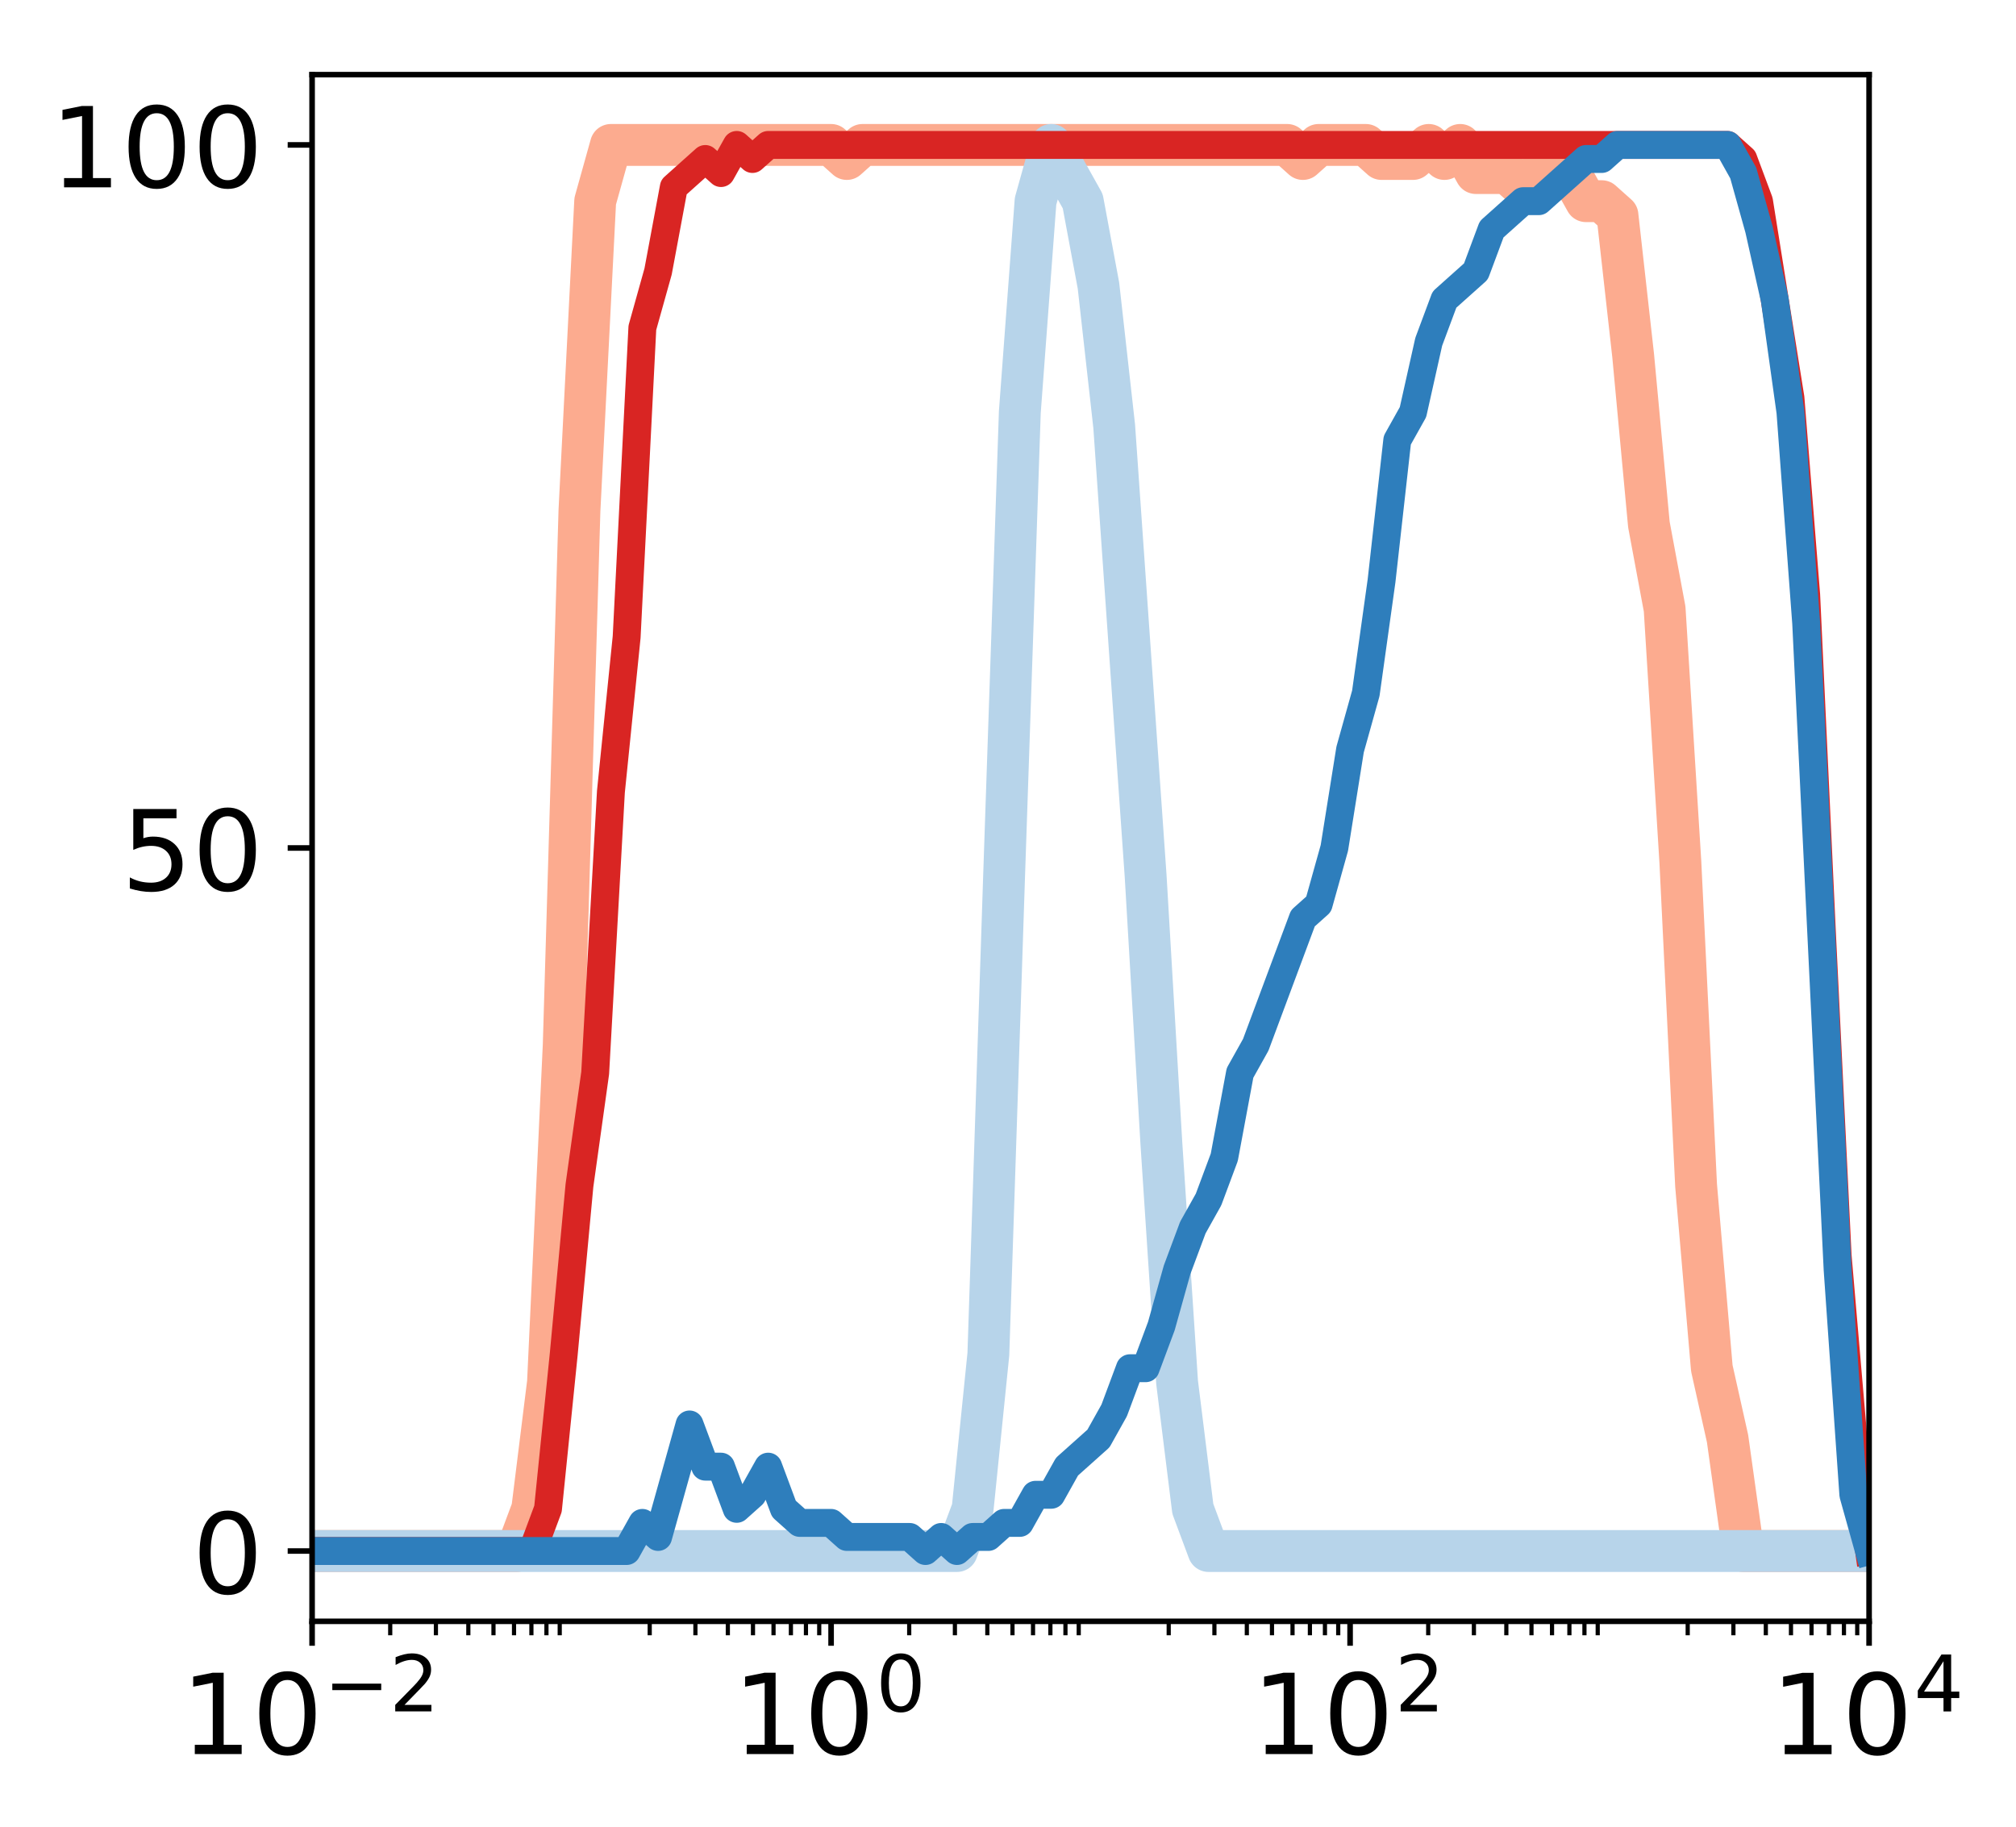<?xml version="1.0" encoding="utf-8" standalone="no"?>
<!DOCTYPE svg PUBLIC "-//W3C//DTD SVG 1.1//EN"
  "http://www.w3.org/Graphics/SVG/1.1/DTD/svg11.dtd">
<!-- Created with matplotlib (http://matplotlib.org/) -->
<svg height="262pt" version="1.1" viewBox="0 0 289 262" width="289pt" xmlns="http://www.w3.org/2000/svg" xmlns:xlink="http://www.w3.org/1999/xlink">
 <defs>
  <style type="text/css">
*{stroke-linecap:butt;stroke-linejoin:round;}
  </style>
 </defs>
 <g id="figure_1">
  <g id="patch_1">
   <path d="M 0 262.145 
L 289.22 262.145 
L 289.22 0 
L 0 0 
z
" style="fill:#ffffff;"/>
  </g>
  <g id="axes_1">
   <g id="patch_2">
    <path d="M 44.74 232.46 
L 267.94 232.46 
L 267.94 10.7 
L 44.74 10.7 
z
" style="fill:#ffffff;"/>
   </g>
   <g id="line2d_1">
    <path clip-path="url(#p52c66eb6e3)" d="M 44.74 222.38 
L 46.995 222.38 
L 49.249 222.38 
L 51.504 222.38 
L 53.758 222.38 
L 56.013 222.38 
L 58.267 222.38 
L 60.522 222.38 
L 62.776 222.38 
L 65.031 222.38 
L 67.285 222.38 
L 69.54 222.38 
L 71.795 222.38 
L 74.049 222.38 
L 76.304 216.332 
L 78.558 198.188 
L 80.813 149.804 
L 83.067 73.196 
L 85.322 28.844 
L 87.576 20.78 
L 89.831 20.78 
L 92.085 20.78 
L 94.34 20.78 
L 96.595 20.78 
L 98.849 20.78 
L 101.104 20.78 
L 103.358 20.78 
L 105.613 20.78 
L 107.867 20.78 
L 110.122 20.78 
L 112.376 20.78 
L 114.631 20.78 
L 116.885 20.78 
L 119.14 20.78 
L 121.395 22.796 
L 123.649 20.78 
L 125.904 20.78 
L 128.158 20.78 
L 130.413 20.78 
L 132.667 20.78 
L 134.922 20.78 
L 137.176 20.78 
L 139.431 20.78 
L 141.685 20.78 
L 143.94 20.78 
L 146.195 20.78 
L 148.449 20.78 
L 150.704 20.78 
L 152.958 20.78 
L 155.213 20.78 
L 157.467 20.78 
L 159.722 20.78 
L 161.976 20.78 
L 164.231 20.78 
L 166.485 20.78 
L 168.74 20.78 
L 170.995 20.78 
L 173.249 20.78 
L 175.504 20.78 
L 177.758 20.78 
L 180.013 20.78 
L 182.267 20.78 
L 184.522 20.78 
L 186.776 22.796 
L 189.031 20.78 
L 191.285 20.78 
L 193.54 20.78 
L 195.795 20.78 
L 198.049 22.796 
L 200.304 22.796 
L 202.558 22.796 
L 204.813 20.78 
L 207.067 22.796 
L 209.322 20.78 
L 211.576 24.812 
L 213.831 24.812 
L 216.085 24.812 
L 218.34 26.828 
L 220.595 24.812 
L 222.849 24.812 
L 225.104 24.812 
L 227.358 28.844 
L 229.613 28.844 
L 231.867 30.86 
L 234.122 51.02 
L 236.376 75.212 
L 238.631 87.308 
L 240.885 123.596 
L 243.14 169.964 
L 245.395 196.172 
L 247.649 206.252 
L 249.904 222.38 
L 252.158 222.38 
L 254.413 222.38 
L 256.667 222.38 
L 258.922 222.38 
L 261.176 222.38 
L 263.431 222.38 
L 265.685 222.38 
L 267.94 222.38 
" style="fill:none;stroke:#fcab8f;stroke-linecap:square;stroke-width:6;"/>
   </g>
   <g id="line2d_2">
    <path clip-path="url(#p52c66eb6e3)" d="M 44.74 222.38 
L 46.995 222.38 
L 49.249 222.38 
L 51.504 222.38 
L 53.758 222.38 
L 56.013 222.38 
L 58.267 222.38 
L 60.522 222.38 
L 62.776 222.38 
L 65.031 222.38 
L 67.285 222.38 
L 69.54 222.38 
L 71.795 222.38 
L 74.049 222.38 
L 76.304 222.38 
L 78.558 222.38 
L 80.813 222.38 
L 83.067 222.38 
L 85.322 222.38 
L 87.576 222.38 
L 89.831 222.38 
L 92.085 222.38 
L 94.34 222.38 
L 96.595 222.38 
L 98.849 222.38 
L 101.104 222.38 
L 103.358 222.38 
L 105.613 222.38 
L 107.867 222.38 
L 110.122 222.38 
L 112.376 222.38 
L 114.631 222.38 
L 116.885 222.38 
L 119.14 222.38 
L 121.395 222.38 
L 123.649 222.38 
L 125.904 222.38 
L 128.158 222.38 
L 130.413 222.38 
L 132.667 222.38 
L 134.922 222.38 
L 137.176 222.38 
L 139.431 216.332 
L 141.685 194.156 
L 143.94 125.612 
L 146.195 59.084 
L 148.449 28.844 
L 150.704 20.78 
L 152.958 24.812 
L 155.213 28.844 
L 157.467 40.94 
L 159.722 61.1 
L 161.976 93.356 
L 164.231 125.612 
L 166.485 163.916 
L 168.74 198.188 
L 170.995 216.332 
L 173.249 222.38 
L 175.504 222.38 
L 177.758 222.38 
L 180.013 222.38 
L 182.267 222.38 
L 184.522 222.38 
L 186.776 222.38 
L 189.031 222.38 
L 191.285 222.38 
L 193.54 222.38 
L 195.795 222.38 
L 198.049 222.38 
L 200.304 222.38 
L 202.558 222.38 
L 204.813 222.38 
L 207.067 222.38 
L 209.322 222.38 
L 211.576 222.38 
L 213.831 222.38 
L 216.085 222.38 
L 218.34 222.38 
L 220.595 222.38 
L 222.849 222.38 
L 225.104 222.38 
L 227.358 222.38 
L 229.613 222.38 
L 231.867 222.38 
L 234.122 222.38 
L 236.376 222.38 
L 238.631 222.38 
L 240.885 222.38 
L 243.14 222.38 
L 245.395 222.38 
L 247.649 222.38 
L 249.904 222.38 
L 252.158 222.38 
L 254.413 222.38 
L 256.667 222.38 
L 258.922 222.38 
L 261.176 222.38 
L 263.431 222.38 
L 265.685 222.38 
L 267.94 222.38 
" style="fill:none;stroke:#b7d4ea;stroke-linecap:square;stroke-width:6;"/>
   </g>
   <g id="matplotlib.axis_1">
    <g id="xtick_1">
     <g id="line2d_3">
      <defs>
       <path d="M 0 0 
L 0 3.5 
" id="m113b9b7c29" style="stroke:#000000;stroke-width:0.8;"/>
      </defs>
      <g>
       <use style="stroke:#000000;stroke-width:0.8;" x="44.74" xlink:href="#m113b9b7c29" y="232.46"/>
      </g>
     </g>
     <g id="text_1">
      <!-- $\mathdefault{10^{-2}}$ -->
      <defs>
       <path d="M 12.406 8.297 
L 28.516 8.297 
L 28.516 63.922 
L 10.984 60.406 
L 10.984 69.391 
L 28.422 72.906 
L 38.281 72.906 
L 38.281 8.297 
L 54.391 8.297 
L 54.391 0 
L 12.406 0 
z
" id="DejaVuSans-31"/>
       <path d="M 31.781 66.406 
Q 24.172 66.406 20.328 58.906 
Q 16.5 51.422 16.5 36.375 
Q 16.5 21.391 20.328 13.891 
Q 24.172 6.391 31.781 6.391 
Q 39.453 6.391 43.281 13.891 
Q 47.125 21.391 47.125 36.375 
Q 47.125 51.422 43.281 58.906 
Q 39.453 66.406 31.781 66.406 
z
M 31.781 74.219 
Q 44.047 74.219 50.516 64.516 
Q 56.984 54.828 56.984 36.375 
Q 56.984 17.969 50.516 8.266 
Q 44.047 -1.422 31.781 -1.422 
Q 19.531 -1.422 13.062 8.266 
Q 6.594 17.969 6.594 36.375 
Q 6.594 54.828 13.062 64.516 
Q 19.531 74.219 31.781 74.219 
z
" id="DejaVuSans-30"/>
       <path d="M 10.594 35.5 
L 73.188 35.5 
L 73.188 27.203 
L 10.594 27.203 
z
" id="DejaVuSans-2212"/>
       <path d="M 19.188 8.297 
L 53.609 8.297 
L 53.609 0 
L 7.328 0 
L 7.328 8.297 
Q 12.938 14.109 22.625 23.891 
Q 32.328 33.688 34.812 36.531 
Q 39.547 41.844 41.422 45.531 
Q 43.312 49.219 43.312 52.781 
Q 43.312 58.594 39.234 62.25 
Q 35.156 65.922 28.609 65.922 
Q 23.969 65.922 18.812 64.312 
Q 13.672 62.703 7.812 59.422 
L 7.812 69.391 
Q 13.766 71.781 18.938 73 
Q 24.125 74.219 28.422 74.219 
Q 39.75 74.219 46.484 68.547 
Q 53.219 62.891 53.219 53.422 
Q 53.219 48.922 51.531 44.891 
Q 49.859 40.875 45.406 35.406 
Q 44.188 33.984 37.641 27.219 
Q 31.109 20.453 19.188 8.297 
z
" id="DejaVuSans-32"/>
      </defs>
      <g transform="translate(25.94 251.618)scale(0.16 -0.16)">
       <use transform="translate(0 0.766)" xlink:href="#DejaVuSans-31"/>
       <use transform="translate(63.623 0.766)" xlink:href="#DejaVuSans-30"/>
       <use transform="translate(128.203 39.047)scale(0.7)" xlink:href="#DejaVuSans-2212"/>
       <use transform="translate(186.855 39.047)scale(0.7)" xlink:href="#DejaVuSans-32"/>
      </g>
     </g>
    </g>
    <g id="xtick_2">
     <g id="line2d_4">
      <g>
       <use style="stroke:#000000;stroke-width:0.8;" x="119.14" xlink:href="#m113b9b7c29" y="232.46"/>
      </g>
     </g>
     <g id="text_2">
      <!-- $\mathdefault{10^{0}}$ -->
      <g transform="translate(105.06 251.618)scale(0.16 -0.16)">
       <use transform="translate(0 0.766)" xlink:href="#DejaVuSans-31"/>
       <use transform="translate(63.623 0.766)" xlink:href="#DejaVuSans-30"/>
       <use transform="translate(128.203 39.047)scale(0.7)" xlink:href="#DejaVuSans-30"/>
      </g>
     </g>
    </g>
    <g id="xtick_3">
     <g id="line2d_5">
      <g>
       <use style="stroke:#000000;stroke-width:0.8;" x="193.54" xlink:href="#m113b9b7c29" y="232.46"/>
      </g>
     </g>
     <g id="text_3">
      <!-- $\mathdefault{10^{2}}$ -->
      <g transform="translate(179.46 251.618)scale(0.16 -0.16)">
       <use transform="translate(0 0.766)" xlink:href="#DejaVuSans-31"/>
       <use transform="translate(63.623 0.766)" xlink:href="#DejaVuSans-30"/>
       <use transform="translate(128.203 39.047)scale(0.7)" xlink:href="#DejaVuSans-32"/>
      </g>
     </g>
    </g>
    <g id="xtick_4">
     <g id="line2d_6">
      <g>
       <use style="stroke:#000000;stroke-width:0.8;" x="267.94" xlink:href="#m113b9b7c29" y="232.46"/>
      </g>
     </g>
     <g id="text_4">
      <!-- $\mathdefault{10^{4}}$ -->
      <defs>
       <path d="M 37.797 64.312 
L 12.891 25.391 
L 37.797 25.391 
z
M 35.203 72.906 
L 47.609 72.906 
L 47.609 25.391 
L 58.016 25.391 
L 58.016 17.188 
L 47.609 17.188 
L 47.609 0 
L 37.797 0 
L 37.797 17.188 
L 4.891 17.188 
L 4.891 26.703 
z
" id="DejaVuSans-34"/>
      </defs>
      <g transform="translate(253.86 251.618)scale(0.16 -0.16)">
       <use transform="translate(0 0.684)" xlink:href="#DejaVuSans-31"/>
       <use transform="translate(63.623 0.684)" xlink:href="#DejaVuSans-30"/>
       <use transform="translate(128.203 38.966)scale(0.7)" xlink:href="#DejaVuSans-34"/>
      </g>
     </g>
    </g>
    <g id="xtick_5">
     <g id="line2d_7">
      <defs>
       <path d="M 0 0 
L 0 2 
" id="mbf4014ec46" style="stroke:#000000;stroke-width:0.6;"/>
      </defs>
      <g>
       <use style="stroke:#000000;stroke-width:0.6;" x="55.938" xlink:href="#mbf4014ec46" y="232.46"/>
      </g>
     </g>
    </g>
    <g id="xtick_6">
     <g id="line2d_8">
      <g>
       <use style="stroke:#000000;stroke-width:0.6;" x="62.489" xlink:href="#mbf4014ec46" y="232.46"/>
      </g>
     </g>
    </g>
    <g id="xtick_7">
     <g id="line2d_9">
      <g>
       <use style="stroke:#000000;stroke-width:0.6;" x="67.137" xlink:href="#mbf4014ec46" y="232.46"/>
      </g>
     </g>
    </g>
    <g id="xtick_8">
     <g id="line2d_10">
      <g>
       <use style="stroke:#000000;stroke-width:0.6;" x="70.742" xlink:href="#mbf4014ec46" y="232.46"/>
      </g>
     </g>
    </g>
    <g id="xtick_9">
     <g id="line2d_11">
      <g>
       <use style="stroke:#000000;stroke-width:0.6;" x="73.687" xlink:href="#mbf4014ec46" y="232.46"/>
      </g>
     </g>
    </g>
    <g id="xtick_10">
     <g id="line2d_12">
      <g>
       <use style="stroke:#000000;stroke-width:0.6;" x="76.178" xlink:href="#mbf4014ec46" y="232.46"/>
      </g>
     </g>
    </g>
    <g id="xtick_11">
     <g id="line2d_13">
      <g>
       <use style="stroke:#000000;stroke-width:0.6;" x="78.335" xlink:href="#mbf4014ec46" y="232.46"/>
      </g>
     </g>
    </g>
    <g id="xtick_12">
     <g id="line2d_14">
      <g>
       <use style="stroke:#000000;stroke-width:0.6;" x="80.238" xlink:href="#mbf4014ec46" y="232.46"/>
      </g>
     </g>
    </g>
    <g id="xtick_13">
     <g id="line2d_15">
      <g>
       <use style="stroke:#000000;stroke-width:0.6;" x="93.138" xlink:href="#mbf4014ec46" y="232.46"/>
      </g>
     </g>
    </g>
    <g id="xtick_14">
     <g id="line2d_16">
      <g>
       <use style="stroke:#000000;stroke-width:0.6;" x="99.689" xlink:href="#mbf4014ec46" y="232.46"/>
      </g>
     </g>
    </g>
    <g id="xtick_15">
     <g id="line2d_17">
      <g>
       <use style="stroke:#000000;stroke-width:0.6;" x="104.337" xlink:href="#mbf4014ec46" y="232.46"/>
      </g>
     </g>
    </g>
    <g id="xtick_16">
     <g id="line2d_18">
      <g>
       <use style="stroke:#000000;stroke-width:0.6;" x="107.942" xlink:href="#mbf4014ec46" y="232.46"/>
      </g>
     </g>
    </g>
    <g id="xtick_17">
     <g id="line2d_19">
      <g>
       <use style="stroke:#000000;stroke-width:0.6;" x="110.887" xlink:href="#mbf4014ec46" y="232.46"/>
      </g>
     </g>
    </g>
    <g id="xtick_18">
     <g id="line2d_20">
      <g>
       <use style="stroke:#000000;stroke-width:0.6;" x="113.378" xlink:href="#mbf4014ec46" y="232.46"/>
      </g>
     </g>
    </g>
    <g id="xtick_19">
     <g id="line2d_21">
      <g>
       <use style="stroke:#000000;stroke-width:0.6;" x="115.535" xlink:href="#mbf4014ec46" y="232.46"/>
      </g>
     </g>
    </g>
    <g id="xtick_20">
     <g id="line2d_22">
      <g>
       <use style="stroke:#000000;stroke-width:0.6;" x="117.438" xlink:href="#mbf4014ec46" y="232.46"/>
      </g>
     </g>
    </g>
    <g id="xtick_21">
     <g id="line2d_23">
      <g>
       <use style="stroke:#000000;stroke-width:0.6;" x="130.338" xlink:href="#mbf4014ec46" y="232.46"/>
      </g>
     </g>
    </g>
    <g id="xtick_22">
     <g id="line2d_24">
      <g>
       <use style="stroke:#000000;stroke-width:0.6;" x="136.889" xlink:href="#mbf4014ec46" y="232.46"/>
      </g>
     </g>
    </g>
    <g id="xtick_23">
     <g id="line2d_25">
      <g>
       <use style="stroke:#000000;stroke-width:0.6;" x="141.537" xlink:href="#mbf4014ec46" y="232.46"/>
      </g>
     </g>
    </g>
    <g id="xtick_24">
     <g id="line2d_26">
      <g>
       <use style="stroke:#000000;stroke-width:0.6;" x="145.142" xlink:href="#mbf4014ec46" y="232.46"/>
      </g>
     </g>
    </g>
    <g id="xtick_25">
     <g id="line2d_27">
      <g>
       <use style="stroke:#000000;stroke-width:0.6;" x="148.087" xlink:href="#mbf4014ec46" y="232.46"/>
      </g>
     </g>
    </g>
    <g id="xtick_26">
     <g id="line2d_28">
      <g>
       <use style="stroke:#000000;stroke-width:0.6;" x="150.578" xlink:href="#mbf4014ec46" y="232.46"/>
      </g>
     </g>
    </g>
    <g id="xtick_27">
     <g id="line2d_29">
      <g>
       <use style="stroke:#000000;stroke-width:0.6;" x="152.735" xlink:href="#mbf4014ec46" y="232.46"/>
      </g>
     </g>
    </g>
    <g id="xtick_28">
     <g id="line2d_30">
      <g>
       <use style="stroke:#000000;stroke-width:0.6;" x="154.638" xlink:href="#mbf4014ec46" y="232.46"/>
      </g>
     </g>
    </g>
    <g id="xtick_29">
     <g id="line2d_31">
      <g>
       <use style="stroke:#000000;stroke-width:0.6;" x="167.538" xlink:href="#mbf4014ec46" y="232.46"/>
      </g>
     </g>
    </g>
    <g id="xtick_30">
     <g id="line2d_32">
      <g>
       <use style="stroke:#000000;stroke-width:0.6;" x="174.089" xlink:href="#mbf4014ec46" y="232.46"/>
      </g>
     </g>
    </g>
    <g id="xtick_31">
     <g id="line2d_33">
      <g>
       <use style="stroke:#000000;stroke-width:0.6;" x="178.737" xlink:href="#mbf4014ec46" y="232.46"/>
      </g>
     </g>
    </g>
    <g id="xtick_32">
     <g id="line2d_34">
      <g>
       <use style="stroke:#000000;stroke-width:0.6;" x="182.342" xlink:href="#mbf4014ec46" y="232.46"/>
      </g>
     </g>
    </g>
    <g id="xtick_33">
     <g id="line2d_35">
      <g>
       <use style="stroke:#000000;stroke-width:0.6;" x="185.287" xlink:href="#mbf4014ec46" y="232.46"/>
      </g>
     </g>
    </g>
    <g id="xtick_34">
     <g id="line2d_36">
      <g>
       <use style="stroke:#000000;stroke-width:0.6;" x="187.778" xlink:href="#mbf4014ec46" y="232.46"/>
      </g>
     </g>
    </g>
    <g id="xtick_35">
     <g id="line2d_37">
      <g>
       <use style="stroke:#000000;stroke-width:0.6;" x="189.935" xlink:href="#mbf4014ec46" y="232.46"/>
      </g>
     </g>
    </g>
    <g id="xtick_36">
     <g id="line2d_38">
      <g>
       <use style="stroke:#000000;stroke-width:0.6;" x="191.838" xlink:href="#mbf4014ec46" y="232.46"/>
      </g>
     </g>
    </g>
    <g id="xtick_37">
     <g id="line2d_39">
      <g>
       <use style="stroke:#000000;stroke-width:0.6;" x="204.738" xlink:href="#mbf4014ec46" y="232.46"/>
      </g>
     </g>
    </g>
    <g id="xtick_38">
     <g id="line2d_40">
      <g>
       <use style="stroke:#000000;stroke-width:0.6;" x="211.289" xlink:href="#mbf4014ec46" y="232.46"/>
      </g>
     </g>
    </g>
    <g id="xtick_39">
     <g id="line2d_41">
      <g>
       <use style="stroke:#000000;stroke-width:0.6;" x="215.937" xlink:href="#mbf4014ec46" y="232.46"/>
      </g>
     </g>
    </g>
    <g id="xtick_40">
     <g id="line2d_42">
      <g>
       <use style="stroke:#000000;stroke-width:0.6;" x="219.542" xlink:href="#mbf4014ec46" y="232.46"/>
      </g>
     </g>
    </g>
    <g id="xtick_41">
     <g id="line2d_43">
      <g>
       <use style="stroke:#000000;stroke-width:0.6;" x="222.487" xlink:href="#mbf4014ec46" y="232.46"/>
      </g>
     </g>
    </g>
    <g id="xtick_42">
     <g id="line2d_44">
      <g>
       <use style="stroke:#000000;stroke-width:0.6;" x="224.978" xlink:href="#mbf4014ec46" y="232.46"/>
      </g>
     </g>
    </g>
    <g id="xtick_43">
     <g id="line2d_45">
      <g>
       <use style="stroke:#000000;stroke-width:0.6;" x="227.135" xlink:href="#mbf4014ec46" y="232.46"/>
      </g>
     </g>
    </g>
    <g id="xtick_44">
     <g id="line2d_46">
      <g>
       <use style="stroke:#000000;stroke-width:0.6;" x="229.038" xlink:href="#mbf4014ec46" y="232.46"/>
      </g>
     </g>
    </g>
    <g id="xtick_45">
     <g id="line2d_47">
      <g>
       <use style="stroke:#000000;stroke-width:0.6;" x="241.938" xlink:href="#mbf4014ec46" y="232.46"/>
      </g>
     </g>
    </g>
    <g id="xtick_46">
     <g id="line2d_48">
      <g>
       <use style="stroke:#000000;stroke-width:0.6;" x="248.489" xlink:href="#mbf4014ec46" y="232.46"/>
      </g>
     </g>
    </g>
    <g id="xtick_47">
     <g id="line2d_49">
      <g>
       <use style="stroke:#000000;stroke-width:0.6;" x="253.137" xlink:href="#mbf4014ec46" y="232.46"/>
      </g>
     </g>
    </g>
    <g id="xtick_48">
     <g id="line2d_50">
      <g>
       <use style="stroke:#000000;stroke-width:0.6;" x="256.742" xlink:href="#mbf4014ec46" y="232.46"/>
      </g>
     </g>
    </g>
    <g id="xtick_49">
     <g id="line2d_51">
      <g>
       <use style="stroke:#000000;stroke-width:0.6;" x="259.687" xlink:href="#mbf4014ec46" y="232.46"/>
      </g>
     </g>
    </g>
    <g id="xtick_50">
     <g id="line2d_52">
      <g>
       <use style="stroke:#000000;stroke-width:0.6;" x="262.178" xlink:href="#mbf4014ec46" y="232.46"/>
      </g>
     </g>
    </g>
    <g id="xtick_51">
     <g id="line2d_53">
      <g>
       <use style="stroke:#000000;stroke-width:0.6;" x="264.335" xlink:href="#mbf4014ec46" y="232.46"/>
      </g>
     </g>
    </g>
    <g id="xtick_52">
     <g id="line2d_54">
      <g>
       <use style="stroke:#000000;stroke-width:0.6;" x="266.238" xlink:href="#mbf4014ec46" y="232.46"/>
      </g>
     </g>
    </g>
   </g>
   <g id="matplotlib.axis_2">
    <g id="ytick_1">
     <g id="line2d_55">
      <defs>
       <path d="M 0 0 
L -3.5 0 
" id="m2d8d636d0d" style="stroke:#000000;stroke-width:0.8;"/>
      </defs>
      <g>
       <use style="stroke:#000000;stroke-width:0.8;" x="44.74" xlink:href="#m2d8d636d0d" y="222.38"/>
      </g>
     </g>
     <g id="text_5">
      <!-- 0 -->
      <g transform="translate(27.56 228.459)scale(0.16 -0.16)">
       <use xlink:href="#DejaVuSans-30"/>
      </g>
     </g>
    </g>
    <g id="ytick_2">
     <g id="line2d_56">
      <g>
       <use style="stroke:#000000;stroke-width:0.8;" x="44.74" xlink:href="#m2d8d636d0d" y="121.58"/>
      </g>
     </g>
     <g id="text_6">
      <!-- 50 -->
      <defs>
       <path d="M 10.797 72.906 
L 49.516 72.906 
L 49.516 64.594 
L 19.828 64.594 
L 19.828 46.734 
Q 21.969 47.469 24.109 47.828 
Q 26.266 48.188 28.422 48.188 
Q 40.625 48.188 47.75 41.5 
Q 54.891 34.812 54.891 23.391 
Q 54.891 11.625 47.562 5.094 
Q 40.234 -1.422 26.906 -1.422 
Q 22.312 -1.422 17.547 -0.641 
Q 12.797 0.141 7.719 1.703 
L 7.719 11.625 
Q 12.109 9.234 16.797 8.062 
Q 21.484 6.891 26.703 6.891 
Q 35.156 6.891 40.078 11.328 
Q 45.016 15.766 45.016 23.391 
Q 45.016 31 40.078 35.438 
Q 35.156 39.891 26.703 39.891 
Q 22.75 39.891 18.812 39.016 
Q 14.891 38.141 10.797 36.281 
z
" id="DejaVuSans-35"/>
      </defs>
      <g transform="translate(17.38 127.659)scale(0.16 -0.16)">
       <use xlink:href="#DejaVuSans-35"/>
       <use x="63.623" xlink:href="#DejaVuSans-30"/>
      </g>
     </g>
    </g>
    <g id="ytick_3">
     <g id="line2d_57">
      <g>
       <use style="stroke:#000000;stroke-width:0.8;" x="44.74" xlink:href="#m2d8d636d0d" y="20.78"/>
      </g>
     </g>
     <g id="text_7">
      <!-- 100 -->
      <g transform="translate(7.2 26.859)scale(0.16 -0.16)">
       <use xlink:href="#DejaVuSans-31"/>
       <use x="63.623" xlink:href="#DejaVuSans-30"/>
       <use x="127.246" xlink:href="#DejaVuSans-30"/>
      </g>
     </g>
    </g>
   </g>
   <g id="line2d_58">
    <path clip-path="url(#p52c66eb6e3)" d="M 44.74 222.38 
L 46.995 222.38 
L 49.249 222.38 
L 51.504 222.38 
L 53.758 222.38 
L 56.013 222.38 
L 58.267 222.38 
L 60.522 222.38 
L 62.776 222.38 
L 65.031 222.38 
L 67.285 222.38 
L 69.54 222.38 
L 71.795 222.38 
L 74.049 222.38 
L 76.304 222.38 
L 78.558 216.332 
L 80.813 194.156 
L 83.067 169.964 
L 85.322 153.836 
L 87.576 113.516 
L 89.831 91.34 
L 92.085 46.988 
L 94.34 38.924 
L 96.595 26.828 
L 98.849 24.812 
L 101.104 22.796 
L 103.358 24.812 
L 105.613 20.78 
L 107.867 22.796 
L 110.122 20.78 
L 112.376 20.78 
L 114.631 20.78 
L 116.885 20.78 
L 119.14 20.78 
L 121.395 20.78 
L 123.649 20.78 
L 125.904 20.78 
L 128.158 20.78 
L 130.413 20.78 
L 132.667 20.78 
L 134.922 20.78 
L 137.176 20.78 
L 139.431 20.78 
L 141.685 20.78 
L 143.94 20.78 
L 146.195 20.78 
L 148.449 20.78 
L 150.704 20.78 
L 152.958 20.78 
L 155.213 20.78 
L 157.467 20.78 
L 159.722 20.78 
L 161.976 20.78 
L 164.231 20.78 
L 166.485 20.78 
L 168.74 20.78 
L 170.995 20.78 
L 173.249 20.78 
L 175.504 20.78 
L 177.758 20.78 
L 180.013 20.78 
L 182.267 20.78 
L 184.522 20.78 
L 186.776 20.78 
L 189.031 20.78 
L 191.285 20.78 
L 193.54 20.78 
L 195.795 20.78 
L 198.049 20.78 
L 200.304 20.78 
L 202.558 20.78 
L 204.813 20.78 
L 207.067 20.78 
L 209.322 20.78 
L 211.576 20.78 
L 213.831 20.78 
L 216.085 20.78 
L 218.34 20.78 
L 220.595 20.78 
L 222.849 20.78 
L 225.104 20.78 
L 227.358 20.78 
L 229.613 20.78 
L 231.867 20.78 
L 234.122 20.78 
L 236.376 20.78 
L 238.631 20.78 
L 240.885 20.78 
L 243.14 20.78 
L 245.395 20.78 
L 247.649 20.78 
L 249.904 22.796 
L 252.158 28.844 
L 254.413 42.956 
L 256.667 57.068 
L 258.922 85.292 
L 261.176 133.676 
L 263.431 180.044 
L 265.685 206.252 
L 267.94 222.38 
" style="fill:none;stroke:#d92523;stroke-linecap:square;stroke-width:4;"/>
   </g>
   <g id="line2d_59">
    <path clip-path="url(#p52c66eb6e3)" d="M 44.74 222.38 
L 46.995 222.38 
L 49.249 222.38 
L 51.504 222.38 
L 53.758 222.38 
L 56.013 222.38 
L 58.267 222.38 
L 60.522 222.38 
L 62.776 222.38 
L 65.031 222.38 
L 67.285 222.38 
L 69.54 222.38 
L 71.795 222.38 
L 74.049 222.38 
L 76.304 222.38 
L 78.558 222.38 
L 80.813 222.38 
L 83.067 222.38 
L 85.322 222.38 
L 87.576 222.38 
L 89.831 222.38 
L 92.085 218.348 
L 94.34 220.364 
L 96.595 212.3 
L 98.849 204.236 
L 101.104 210.284 
L 103.358 210.284 
L 105.613 216.332 
L 107.867 214.316 
L 110.122 210.284 
L 112.376 216.332 
L 114.631 218.348 
L 116.885 218.348 
L 119.14 218.348 
L 121.395 220.364 
L 123.649 220.364 
L 125.904 220.364 
L 128.158 220.364 
L 130.413 220.364 
L 132.667 222.38 
L 134.922 220.364 
L 137.176 222.38 
L 139.431 220.364 
L 141.685 220.364 
L 143.94 218.348 
L 146.195 218.348 
L 148.449 214.316 
L 150.704 214.316 
L 152.958 210.284 
L 155.213 208.268 
L 157.467 206.252 
L 159.722 202.22 
L 161.976 196.172 
L 164.231 196.172 
L 166.485 190.124 
L 168.74 182.06 
L 170.995 176.012 
L 173.249 171.98 
L 175.504 165.932 
L 177.758 153.836 
L 180.013 149.804 
L 182.267 143.756 
L 184.522 137.708 
L 186.776 131.66 
L 189.031 129.644 
L 191.285 121.58 
L 193.54 107.468 
L 195.795 99.404 
L 198.049 83.276 
L 200.304 63.116 
L 202.558 59.084 
L 204.813 49.004 
L 207.067 42.956 
L 209.322 40.94 
L 211.576 38.924 
L 213.831 32.876 
L 216.085 30.86 
L 218.34 28.844 
L 220.595 28.844 
L 222.849 26.828 
L 225.104 24.812 
L 227.358 22.796 
L 229.613 22.796 
L 231.867 20.78 
L 234.122 20.78 
L 236.376 20.78 
L 238.631 20.78 
L 240.885 20.78 
L 243.14 20.78 
L 245.395 20.78 
L 247.649 20.78 
L 249.904 24.812 
L 252.158 32.876 
L 254.413 42.956 
L 256.667 59.084 
L 258.922 89.324 
L 261.176 135.692 
L 263.431 182.06 
L 265.685 214.316 
L 267.94 222.38 
" style="fill:none;stroke:#2e7ebc;stroke-linecap:square;stroke-width:4;"/>
   </g>
   <g id="patch_3">
    <path d="M 44.74 232.46 
L 44.74 10.7 
" style="fill:none;stroke:#000000;stroke-linecap:square;stroke-linejoin:miter;stroke-width:0.8;"/>
   </g>
   <g id="patch_4">
    <path d="M 267.94 232.46 
L 267.94 10.7 
" style="fill:none;stroke:#000000;stroke-linecap:square;stroke-linejoin:miter;stroke-width:0.8;"/>
   </g>
   <g id="patch_5">
    <path d="M 44.74 232.46 
L 267.94 232.46 
" style="fill:none;stroke:#000000;stroke-linecap:square;stroke-linejoin:miter;stroke-width:0.8;"/>
   </g>
   <g id="patch_6">
    <path d="M 44.74 10.7 
L 267.94 10.7 
" style="fill:none;stroke:#000000;stroke-linecap:square;stroke-linejoin:miter;stroke-width:0.8;"/>
   </g>
  </g>
 </g>
 <defs>
  <clipPath id="p52c66eb6e3">
   <rect height="221.76" width="223.2" x="44.74" y="10.7"/>
  </clipPath>
 </defs>
</svg>

